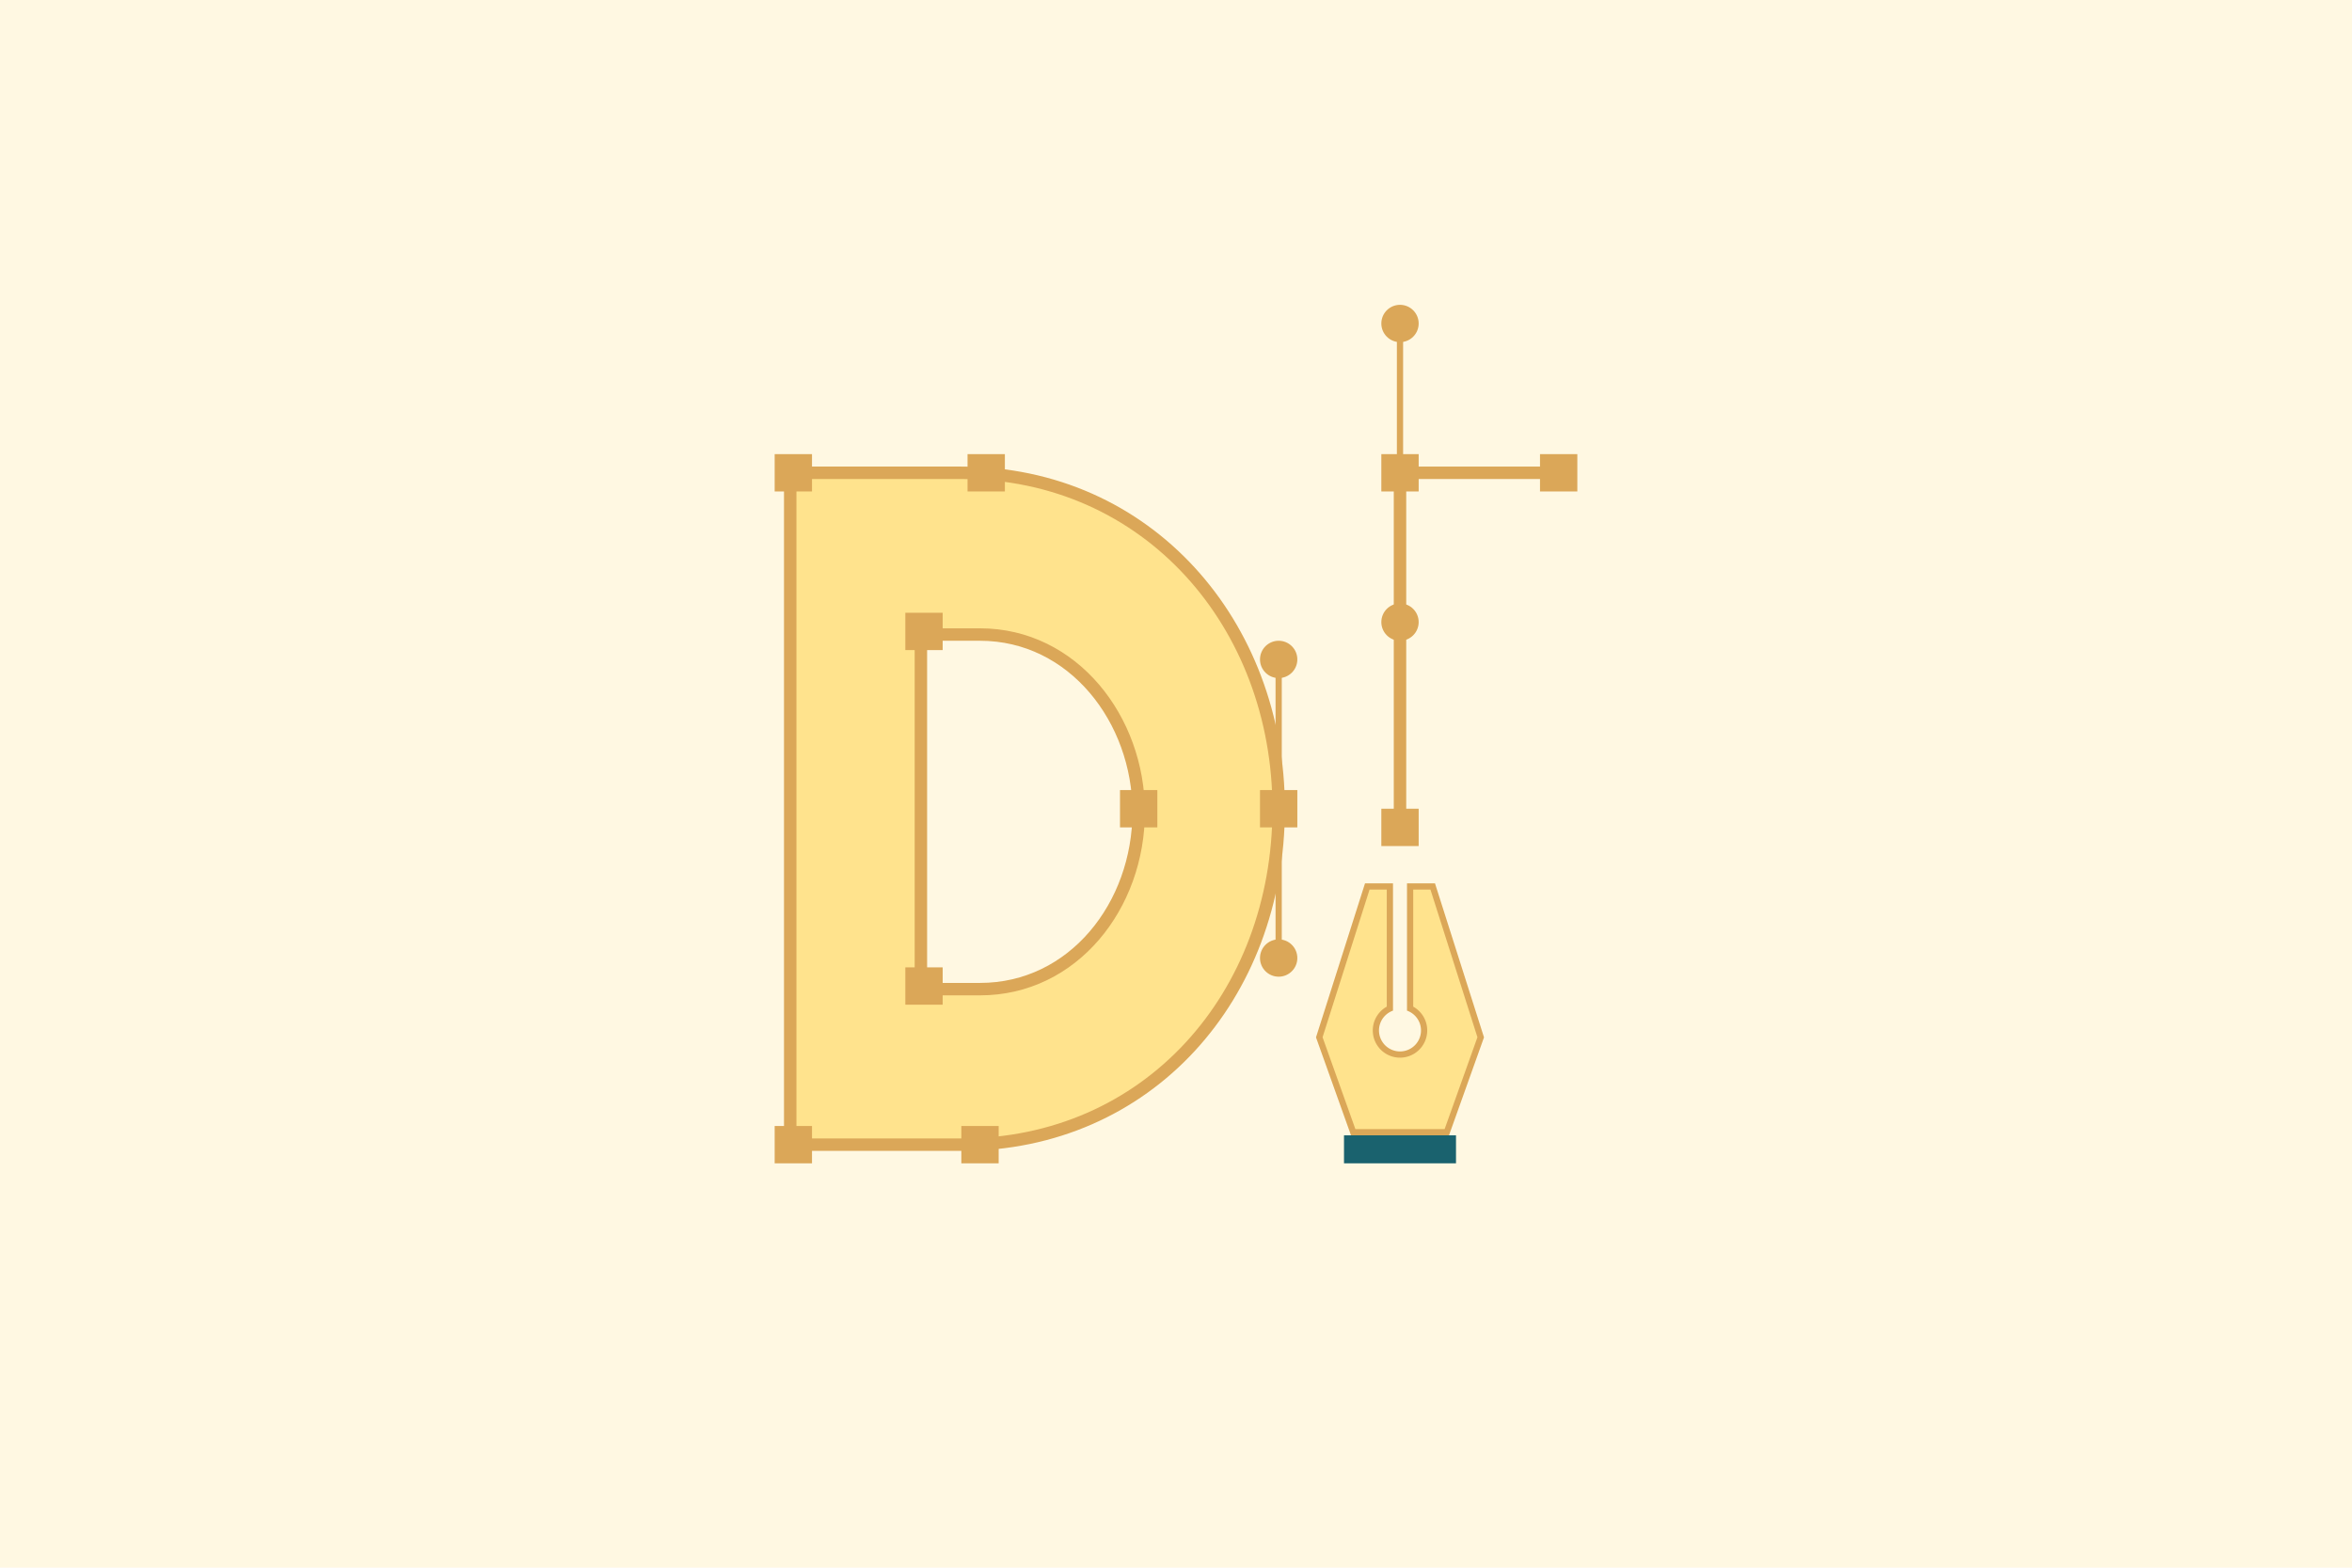 <svg xmlns="http://www.w3.org/2000/svg" width="378" height="252" viewBox="0 0 378 252">
  <defs>
    <style>
      .a {
        fill: #fff8e2;
      }

      .b, .e {
        fill: none;
      }

      .b, .c, .e {
        stroke: #dba758;
        stroke-miterlimit: 10;
      }

      .b, .c {
        stroke-width: 2px;
      }

      .c, .f {
        fill: #ffe38d;
      }

      .d {
        fill: #dba758;
      }

      .g {
        fill: #1a626e;
      }
    </style>
  </defs>
  <title>design-default-2</title>
  <g>
    <rect class="a" width="378" height="252"/>
    <g>
      <polyline class="b" points="252 76 225 76 225 133"/>
      <path class="c" d="M154.5,76H127V184h27.5c30,0,51-23.875,51-54C205.5,100.375,184.5,76,154.5,76Zm3,83H148V102h9.5c15,0,25.5,13.688,25.5,28.5C183,145.562,172.5,159,157.5,159Z"/>
      <rect class="d" x="124.5" y="73" width="6" height="6"/>
      <rect class="d" x="154.5" y="181" width="6" height="6"/>
      <rect class="d" x="155.499" y="73" width="6" height="6"/>
      <rect class="d" x="124.5" y="181" width="6" height="6"/>
      <g>
        <line class="e" x1="205.5" y1="154" x2="205.5" y2="106"/>
        <circle class="d" cx="205.5" cy="106" r="3"/>
        <circle class="d" cx="205.5" cy="154" r="3"/>
        <rect class="d" x="202.5" y="127" width="6" height="6"/>
      </g>
      <g>
        <g>
          <path class="f" d="M217.478,182l-5.45-15.259L219.741,142.5H223.375v19.621a3.875,3.875,0,1,0,3.25,0V142.5h3.634l7.713,24.241L232.522,182Z"/>
          <path class="d" d="M229.894,143l7.551,23.732L232.17,181.5H217.83l-5.274-14.768L220.106,143H222.875v18.815a4.375,4.375,0,1,0,4.25,0V143h2.769m.731-1h-4.5v20.457a3.375,3.375,0,1,1-2.25,0V142h-4.5L211.5,166.75l5.625,15.75h15.75l5.625-15.75L230.625,142Z"/>
        </g>
        <rect class="g" x="216" y="182.5" width="18" height="4.5"/>
      </g>
      <rect class="d" x="145.5" y="98.5" width="6" height="6"/>
      <rect class="d" x="180" y="127" width="6" height="6"/>
      <rect class="d" x="145.5" y="155.5" width="6" height="6"/>
      <g>
        <line class="e" x1="225" y1="100" x2="225" y2="52"/>
        <circle class="d" cx="225" cy="52" r="3"/>
        <circle class="d" cx="225" cy="100" r="3"/>
        <rect class="d" x="222" y="73" width="6" height="6"/>
      </g>
      <rect class="d" x="247.5" y="73" width="6" height="6"/>
      <rect class="d" x="222" y="130" width="6" height="6"/>
    </g>
  </g>
</svg>
